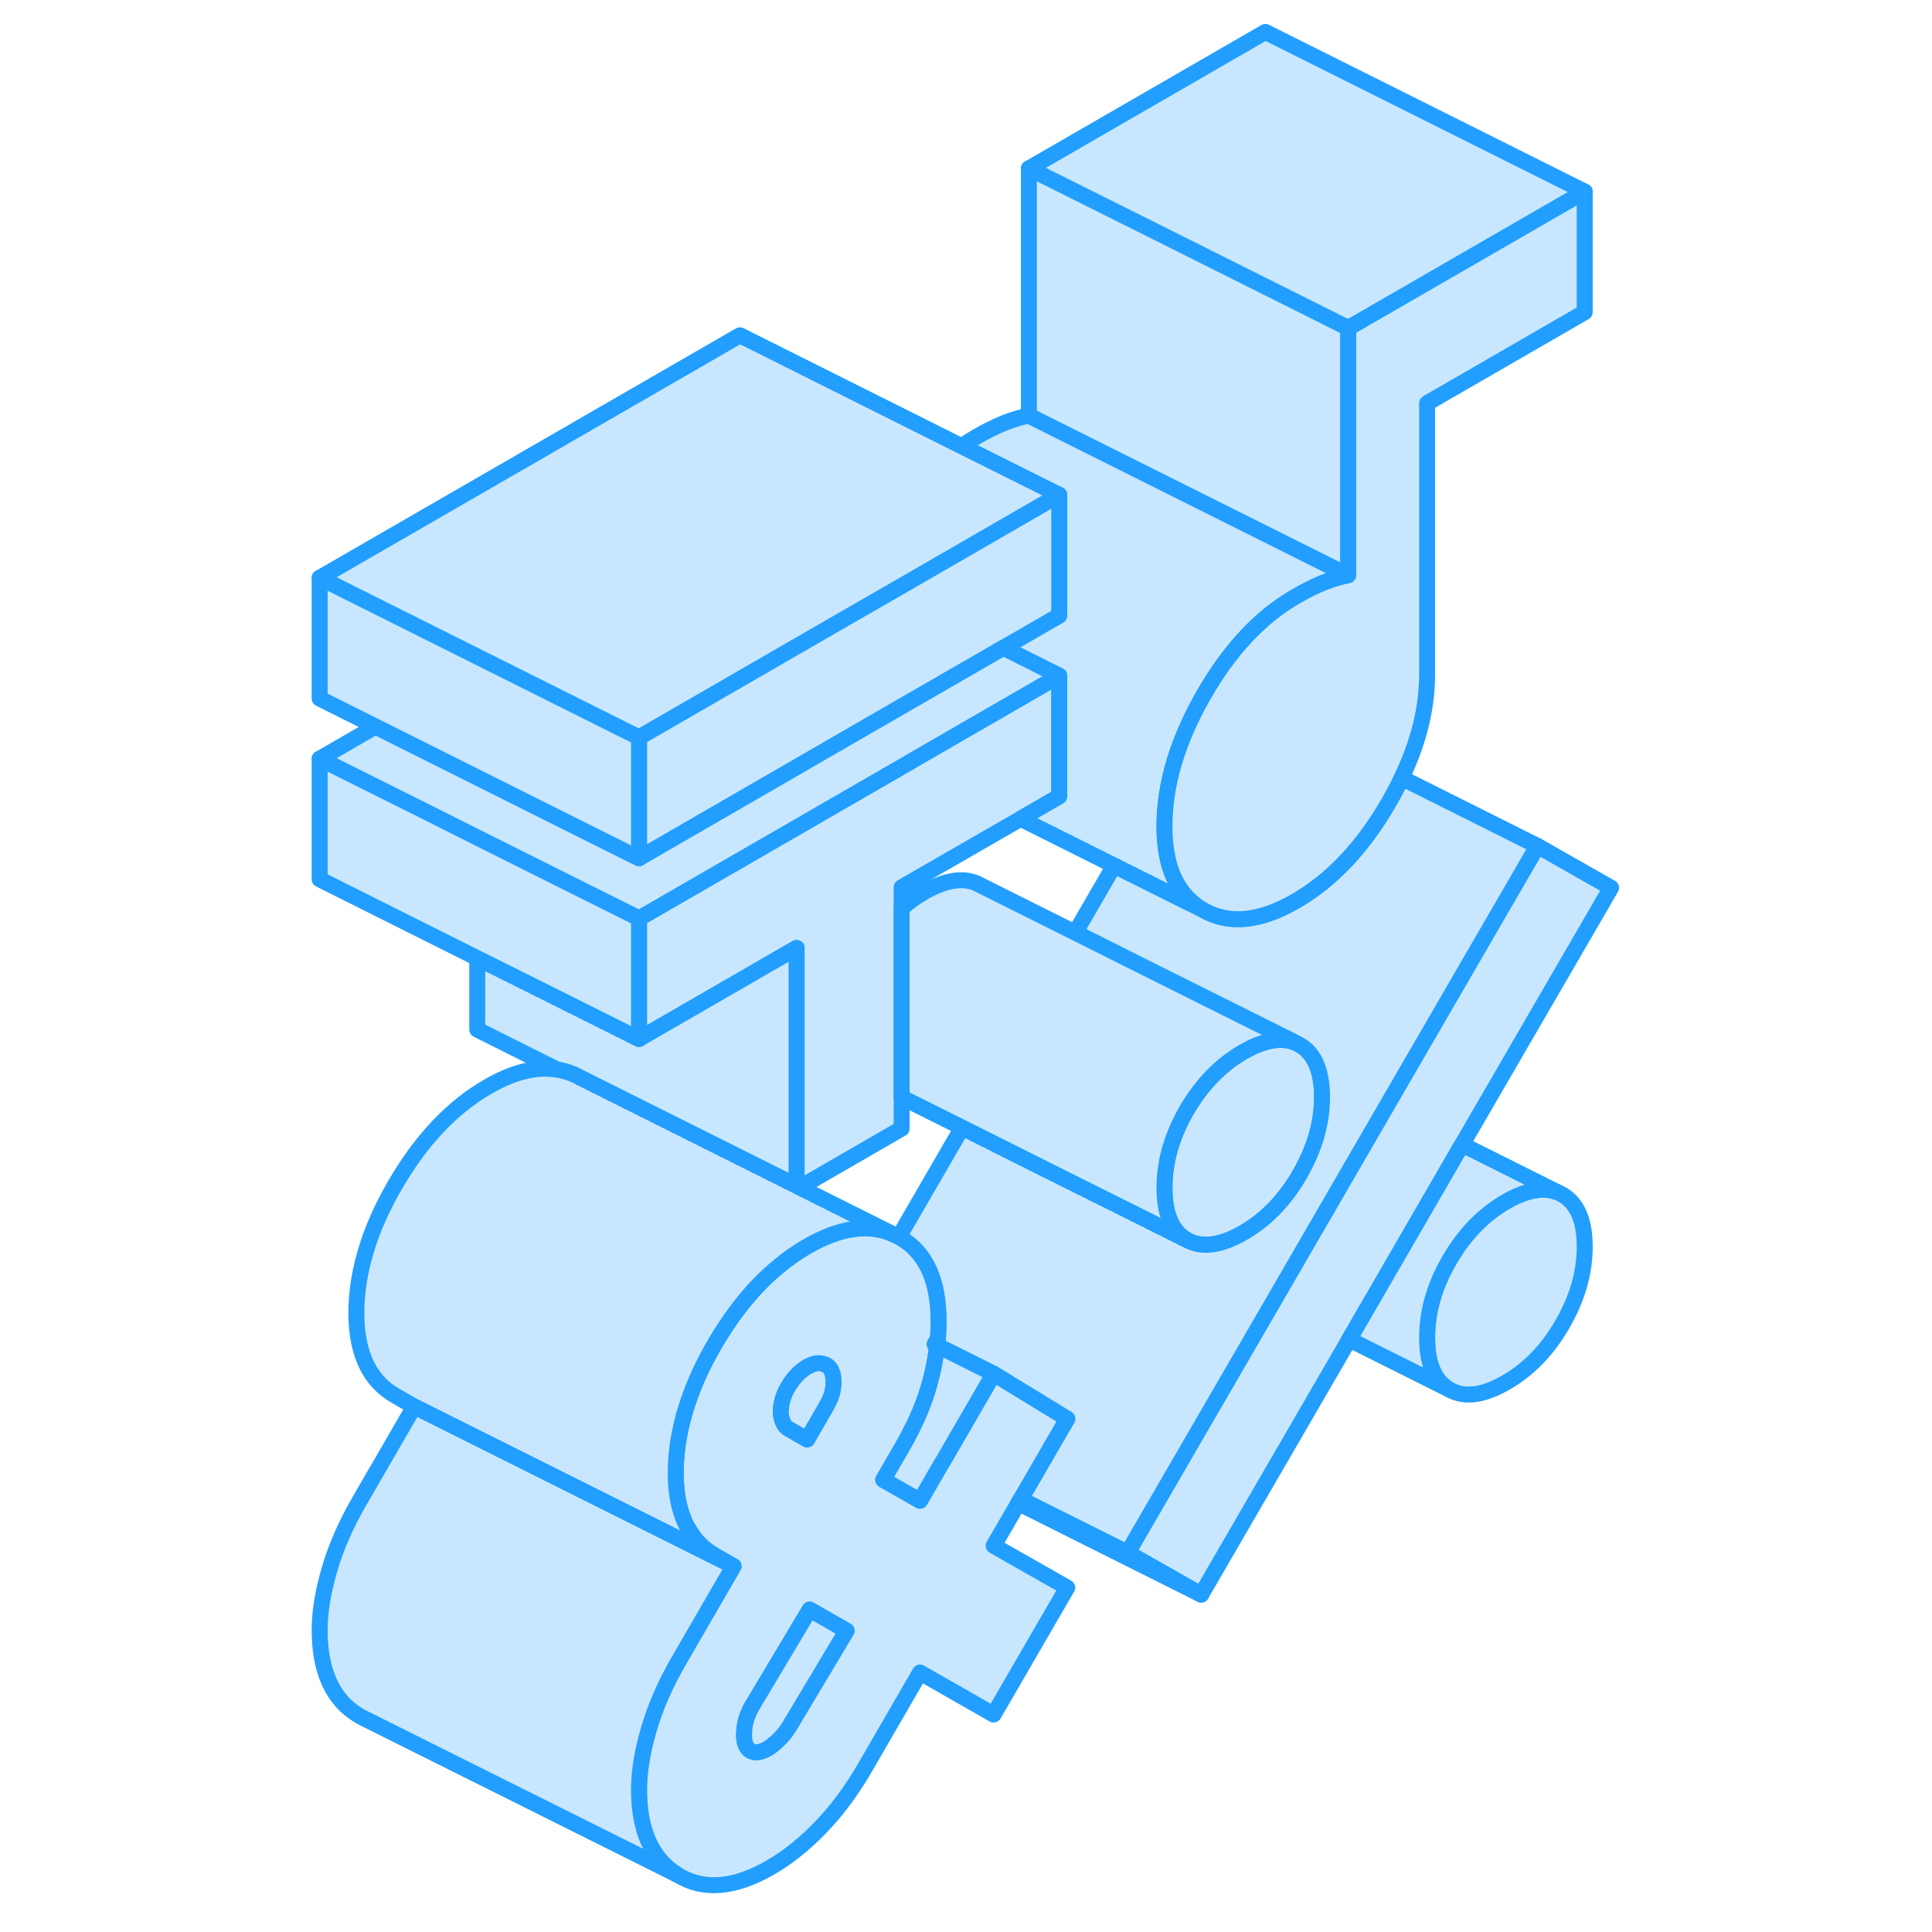 <svg width="48" height="48" viewBox="0 0 86 121" fill="#c8e7ff" xmlns="http://www.w3.org/2000/svg" stroke-width="1px" stroke-linecap="round" stroke-linejoin="round"><path d="M41.03 84.19L41.19 84.27C41.21 84.12 41.23 83.97 41.24 83.82L41.03 84.19Z" stroke="#229EFF" stroke-linejoin="round"/><path d="M81.75 78.08C81.75 79.71 81.28 81.33 80.35 82.94C79.42 84.55 78.24 85.77 76.81 86.59C75.39 87.41 74.21 87.56 73.28 87.03C72.34 86.5 71.88 85.41 71.88 83.78C71.88 82.15 72.34 80.52 73.28 78.91C74.21 77.3 75.39 76.09 76.81 75.26C78.1 74.52 79.19 74.33 80.07 74.68L80.35 74.82C81.28 75.36 81.75 76.44 81.75 78.08Z" stroke="#229EFF" stroke-linejoin="round"/><path d="M83.4 55.6L74.07 71.68L67 83.89L57.73 99.87L53.12 97.25L62.25 81.51L69.32 69.31L78.79 52.98L83.4 55.6Z" stroke="#229EFF" stroke-linejoin="round"/><path d="M65.3 68.7C65.3 70.33 64.83 71.95 63.9 73.56C62.97 75.17 61.79 76.39 60.36 77.21C58.94 78.03 57.76 78.18 56.82 77.65C56.52 77.48 56.27 77.25 56.07 76.96C55.64 76.36 55.43 75.51 55.43 74.4C55.43 72.76 55.89 71.14 56.82 69.53C57.76 67.92 58.94 66.7 60.36 65.88C60.61 65.74 60.85 65.61 61.09 65.51C61.21 65.46 61.33 65.41 61.45 65.37C62.27 65.07 63 65.05 63.62 65.3L63.9 65.44C64.51 65.79 64.92 66.38 65.13 67.21C65.24 67.64 65.3 68.14 65.3 68.7Z" stroke="#229EFF" stroke-linejoin="round"/><path d="M48.84 42.32V49.88L46.42 51.28L38.97 55.57V70.68L32.58 74.37L32.39 74.27V59.37L22.52 65.07V57.52L39.41 47.77L39.78 47.55L47.54 43.07L48.84 42.32Z" stroke="#229EFF" stroke-linejoin="round"/><path d="M32.39 59.37V74.27L18.85 67.5C18.4 67.25 17.93 67.07 17.42 67L12.39 64.48V60.01L16.54 62.08L22.52 65.07L32.39 59.37Z" stroke="#229EFF" stroke-linejoin="round"/><path d="M78.79 52.98L69.32 69.31L62.25 81.51L53.12 97.25L46.42 93.9L49.34 88.86L44.73 86.04L41.19 84.27C41.21 84.12 41.23 83.97 41.24 83.82C41.27 83.46 41.28 83.1 41.28 82.75C41.28 80.17 40.47 78.42 38.85 77.5L38.79 77.47L42.76 70.62L47.51 73L52.05 75.26L55.72 77.1L56.82 77.65C57.76 78.18 58.94 78.03 60.36 77.21C61.79 76.39 62.97 75.17 63.9 73.56C64.83 71.95 65.3 70.33 65.3 68.7C65.3 68.14 65.24 67.64 65.13 67.21C64.92 66.38 64.51 65.79 63.9 65.44L63.62 65.3L54.59 60.79L49.84 58.41L52.28 54.21L57.03 56.58L57.85 56.99C59.47 57.92 61.4 57.73 63.65 56.43C65.9 55.13 67.83 53.09 69.45 50.3C69.76 49.77 70.04 49.24 70.28 48.72L78.79 52.98Z" stroke="#229EFF" stroke-linejoin="round"/><path d="M66.94 36.03C66.45 36.12 65.94 36.28 65.42 36.48C64.9 36.69 64.31 36.98 63.65 37.36C61.4 38.66 59.47 40.74 57.85 43.59C57.05 44.99 56.46 46.36 56.05 47.7C55.64 49.08 55.43 50.43 55.43 51.74C55.43 53.89 55.99 55.47 57.11 56.45L57.03 56.58L52.28 54.21L46.42 51.28L48.84 49.88V42.32L48.31 42.06L45.34 40.57L48.84 38.55V31L42.73 27.95C43.03 27.74 43.34 27.54 43.65 27.36C44.31 26.98 44.9 26.69 45.42 26.48C45.94 26.28 46.45 26.12 46.94 26.03L51.88 28.5L66.94 36.03Z" stroke="#229EFF" stroke-linejoin="round"/><path d="M48.84 31L38.33 37.07L35.84 38.5L22.52 46.19L2.52 36.19L28.84 21L42.73 27.95L48.84 31Z" stroke="#229EFF" stroke-linejoin="round"/><path d="M48.84 31V38.55L45.34 40.57L36.45 45.7L22.52 53.75V46.19L35.84 38.5L38.33 37.07L48.84 31Z" stroke="#229EFF" stroke-linejoin="round"/><path d="M48.84 42.32L47.54 43.07L39.78 47.55L39.41 47.77L22.52 57.52L18.97 55.75L12.39 52.46L9.53 51.02L2.52 47.52L6.02 45.5L18.97 51.98L22.52 53.75L36.45 45.7L45.34 40.57L48.31 42.06L48.84 42.32Z" stroke="#229EFF" stroke-linejoin="round"/><path d="M81.75 12L66.94 20.55L53.95 14.05L46.94 10.55L61.75 2L81.75 12Z" stroke="#229EFF" stroke-linejoin="round"/><path d="M66.94 20.55V36.03L51.88 28.5L46.94 26.03V10.55L53.95 14.05L66.94 20.55Z" stroke="#229EFF" stroke-linejoin="round"/><path d="M81.75 12V19.55L71.88 25.25V42.24C71.88 44.33 71.35 46.49 70.28 48.72C70.04 49.24 69.76 49.77 69.45 50.3C67.83 53.09 65.9 55.13 63.65 56.43C61.4 57.73 59.47 57.92 57.85 56.99C57.58 56.84 57.33 56.66 57.11 56.45C55.99 55.47 55.43 53.89 55.43 51.74C55.43 50.43 55.64 49.08 56.05 47.7C56.46 46.36 57.05 44.99 57.85 43.59C59.47 40.74 61.4 38.66 63.65 37.36C64.31 36.98 64.9 36.69 65.42 36.48C65.94 36.28 66.45 36.12 66.94 36.03V20.55L81.75 12Z" stroke="#229EFF" stroke-linejoin="round"/><path d="M46.28 94.14L46.42 93.9L49.34 88.86L44.73 86.04L41.58 91.48L41.43 91.72L40.12 93.99L37.82 92.68L38.97 90.69C38.97 90.69 39.03 90.58 39.06 90.53C39.11 90.45 39.15 90.37 39.2 90.29C39.91 89.01 40.42 87.79 40.74 86.6C40.96 85.81 41.11 85.03 41.19 84.27L41.03 84.19L41.24 83.82C41.27 83.46 41.28 83.1 41.28 82.75C41.28 80.17 40.47 78.42 38.85 77.5L38.79 77.47L38.34 77.25C36.82 76.63 35.07 76.9 33.05 78.06C32.43 78.42 31.84 78.83 31.27 79.31C29.76 80.54 28.43 82.18 27.25 84.2C26.62 85.28 26.12 86.34 25.74 87.38C25.13 89.04 24.82 90.67 24.82 92.25C24.82 93.51 25.03 94.57 25.44 95.44C25.5 95.56 25.56 95.68 25.65 95.8C26.03 96.49 26.59 97.04 27.29 97.43L28.44 98.09L24.99 104.05C24.17 105.47 23.55 106.88 23.14 108.28C22.73 109.68 22.52 110.95 22.52 112.08C22.52 114.66 23.33 116.45 24.95 117.43C26.56 118.42 28.5 118.26 30.75 116.96C31.84 116.33 32.9 115.48 33.91 114.43C34.93 113.37 35.85 112.13 36.67 110.71L40.12 104.75L44.73 107.38L49.34 99.43L44.73 96.81L46.28 94.14ZM31.9 86.8C32.23 86.26 32.61 85.87 33.05 85.61C33.47 85.37 33.84 85.31 34.16 85.46C34.16 85.46 34.19 85.46 34.2 85.47C34.53 85.62 34.7 85.99 34.7 86.55C34.7 86.87 34.65 87.14 34.57 87.38C34.52 87.53 34.45 87.7 34.36 87.87C34.35 87.89 34.34 87.91 34.32 87.93C34.29 88.01 34.25 88.08 34.2 88.16L33.05 90.15L31.9 89.49C31.73 89.4 31.61 89.25 31.53 89.04C31.45 88.84 31.4 88.64 31.4 88.45C31.4 87.89 31.57 87.33 31.9 86.8ZM31.9 108.18C31.73 108.46 31.51 108.73 31.24 108.98C30.97 109.24 30.75 109.41 30.58 109.51C30.14 109.76 29.79 109.81 29.51 109.65C29.24 109.49 29.1 109.17 29.1 108.66C29.1 108.35 29.14 108.04 29.22 107.74C29.31 107.44 29.43 107.15 29.59 106.87L33.21 100.81L35.52 102.13L31.9 108.18Z" stroke="#229EFF" stroke-linejoin="round"/><path d="M35.52 102.13L31.9 108.18C31.73 108.46 31.51 108.73 31.24 108.98C30.97 109.24 30.75 109.41 30.58 109.51C30.14 109.76 29.79 109.81 29.51 109.65C29.24 109.49 29.1 109.17 29.1 108.66C29.1 108.35 29.14 108.04 29.22 107.74C29.31 107.44 29.43 107.15 29.59 106.87L33.21 100.81L35.52 102.13Z" stroke="#229EFF" stroke-linejoin="round"/><path d="M57.73 99.87L46.28 94.14L46.42 93.9L53.12 97.25L57.73 99.87Z" stroke="#229EFF" stroke-linejoin="round"/><path d="M34.7 86.55C34.7 86.87 34.65 87.14 34.57 87.38C34.52 87.53 34.45 87.7 34.36 87.87C34.35 87.89 34.34 87.91 34.32 87.93C34.29 88.01 34.25 88.08 34.2 88.16L33.05 90.15L31.9 89.49C31.73 89.4 31.61 89.25 31.53 89.04C31.45 88.84 31.4 88.64 31.4 88.45C31.4 87.89 31.57 87.33 31.9 86.8C32.23 86.26 32.61 85.87 33.05 85.61C33.47 85.37 33.84 85.31 34.16 85.46C34.16 85.46 34.19 85.46 34.2 85.47C34.53 85.62 34.7 85.99 34.7 86.55Z" stroke="#229EFF" stroke-linejoin="round"/><path d="M44.73 86.04L41.58 91.48L41.43 91.72L40.12 93.99L37.82 92.68L38.97 90.69C38.97 90.69 39.03 90.58 39.06 90.53C39.11 90.45 39.15 90.37 39.2 90.29C39.91 89.01 40.42 87.79 40.74 86.6C40.96 85.81 41.11 85.03 41.19 84.27L44.73 86.04Z" stroke="#229EFF" stroke-linejoin="round"/><path d="M38.34 77.25C36.82 76.63 35.07 76.9 33.05 78.06C32.43 78.42 31.84 78.83 31.27 79.31C29.76 80.54 28.43 82.18 27.25 84.2C26.62 85.28 26.12 86.34 25.74 87.38C25.13 89.04 24.82 90.67 24.82 92.25C24.82 93.51 25.03 94.57 25.44 95.44C25.5 95.56 25.56 95.68 25.65 95.8C26.03 96.49 26.59 97.04 27.29 97.43L28.44 98.09L25.24 96.49L8.44 88.09L7.29 87.43C6.47 86.97 5.85 86.3 5.44 85.44C5.03 84.57 4.82 83.51 4.82 82.25C4.82 79.67 5.63 76.99 7.25 74.2C8.87 71.41 10.8 69.36 13.05 68.06C14.67 67.12 16.13 66.77 17.42 67C17.93 67.07 18.4 67.25 18.85 67.5L32.39 74.27L32.58 74.37L38.34 77.25Z" stroke="#229EFF" stroke-linejoin="round"/><path d="M23.14 108.28C22.73 109.68 22.52 110.95 22.52 112.08C22.52 114.66 23.33 116.45 24.95 117.43L5.38 107.66L5.16 107.55C5.09 107.51 5.02 107.47 4.95 107.43C3.33 106.45 2.52 104.66 2.52 102.08C2.52 100.95 2.73 99.68 3.14 98.28C3.55 96.88 4.17 95.47 4.99 94.05L8.44 88.09L25.24 96.49L28.44 98.09L24.99 104.05C24.17 105.47 23.55 106.88 23.14 108.28Z" stroke="#229EFF" stroke-linejoin="round"/><path d="M80.07 74.68C79.19 74.33 78.1 74.52 76.81 75.26C75.39 76.09 74.21 77.3 73.28 78.91C72.34 80.52 71.88 82.14 71.88 83.78C71.88 85.42 72.34 86.5 73.28 87.03L67 83.89L74.07 71.68L80.07 74.68Z" stroke="#229EFF" stroke-linejoin="round"/><path d="M63.62 65.3C63 65.05 62.27 65.07 61.45 65.37C61.33 65.41 61.21 65.46 61.09 65.51C60.85 65.61 60.61 65.74 60.36 65.88C58.94 66.7 57.76 67.92 56.82 69.53C55.89 71.14 55.43 72.76 55.43 74.4C55.43 75.51 55.64 76.36 56.07 76.96C56.27 77.25 56.52 77.48 56.82 77.65L55.72 77.1L52.05 75.27L47.51 73L42.76 70.62L38.97 68.73V56.88C39.41 56.5 39.87 56.16 40.36 55.88C41.79 55.06 42.97 54.91 43.9 55.44L49.84 58.41L54.59 60.79L63.62 65.3Z" stroke="#229EFF" stroke-linejoin="round"/><path d="M22.52 57.52V65.07L16.54 62.08L12.39 60.01L2.52 55.07V47.52L9.53 51.02L12.39 52.46L18.97 55.75L22.52 57.52Z" stroke="#229EFF" stroke-linejoin="round"/><path d="M22.52 46.19V53.75L18.97 51.98L6.02 45.5L2.52 43.75V36.19L22.52 46.19Z" stroke="#229EFF" stroke-linejoin="round"/></svg>